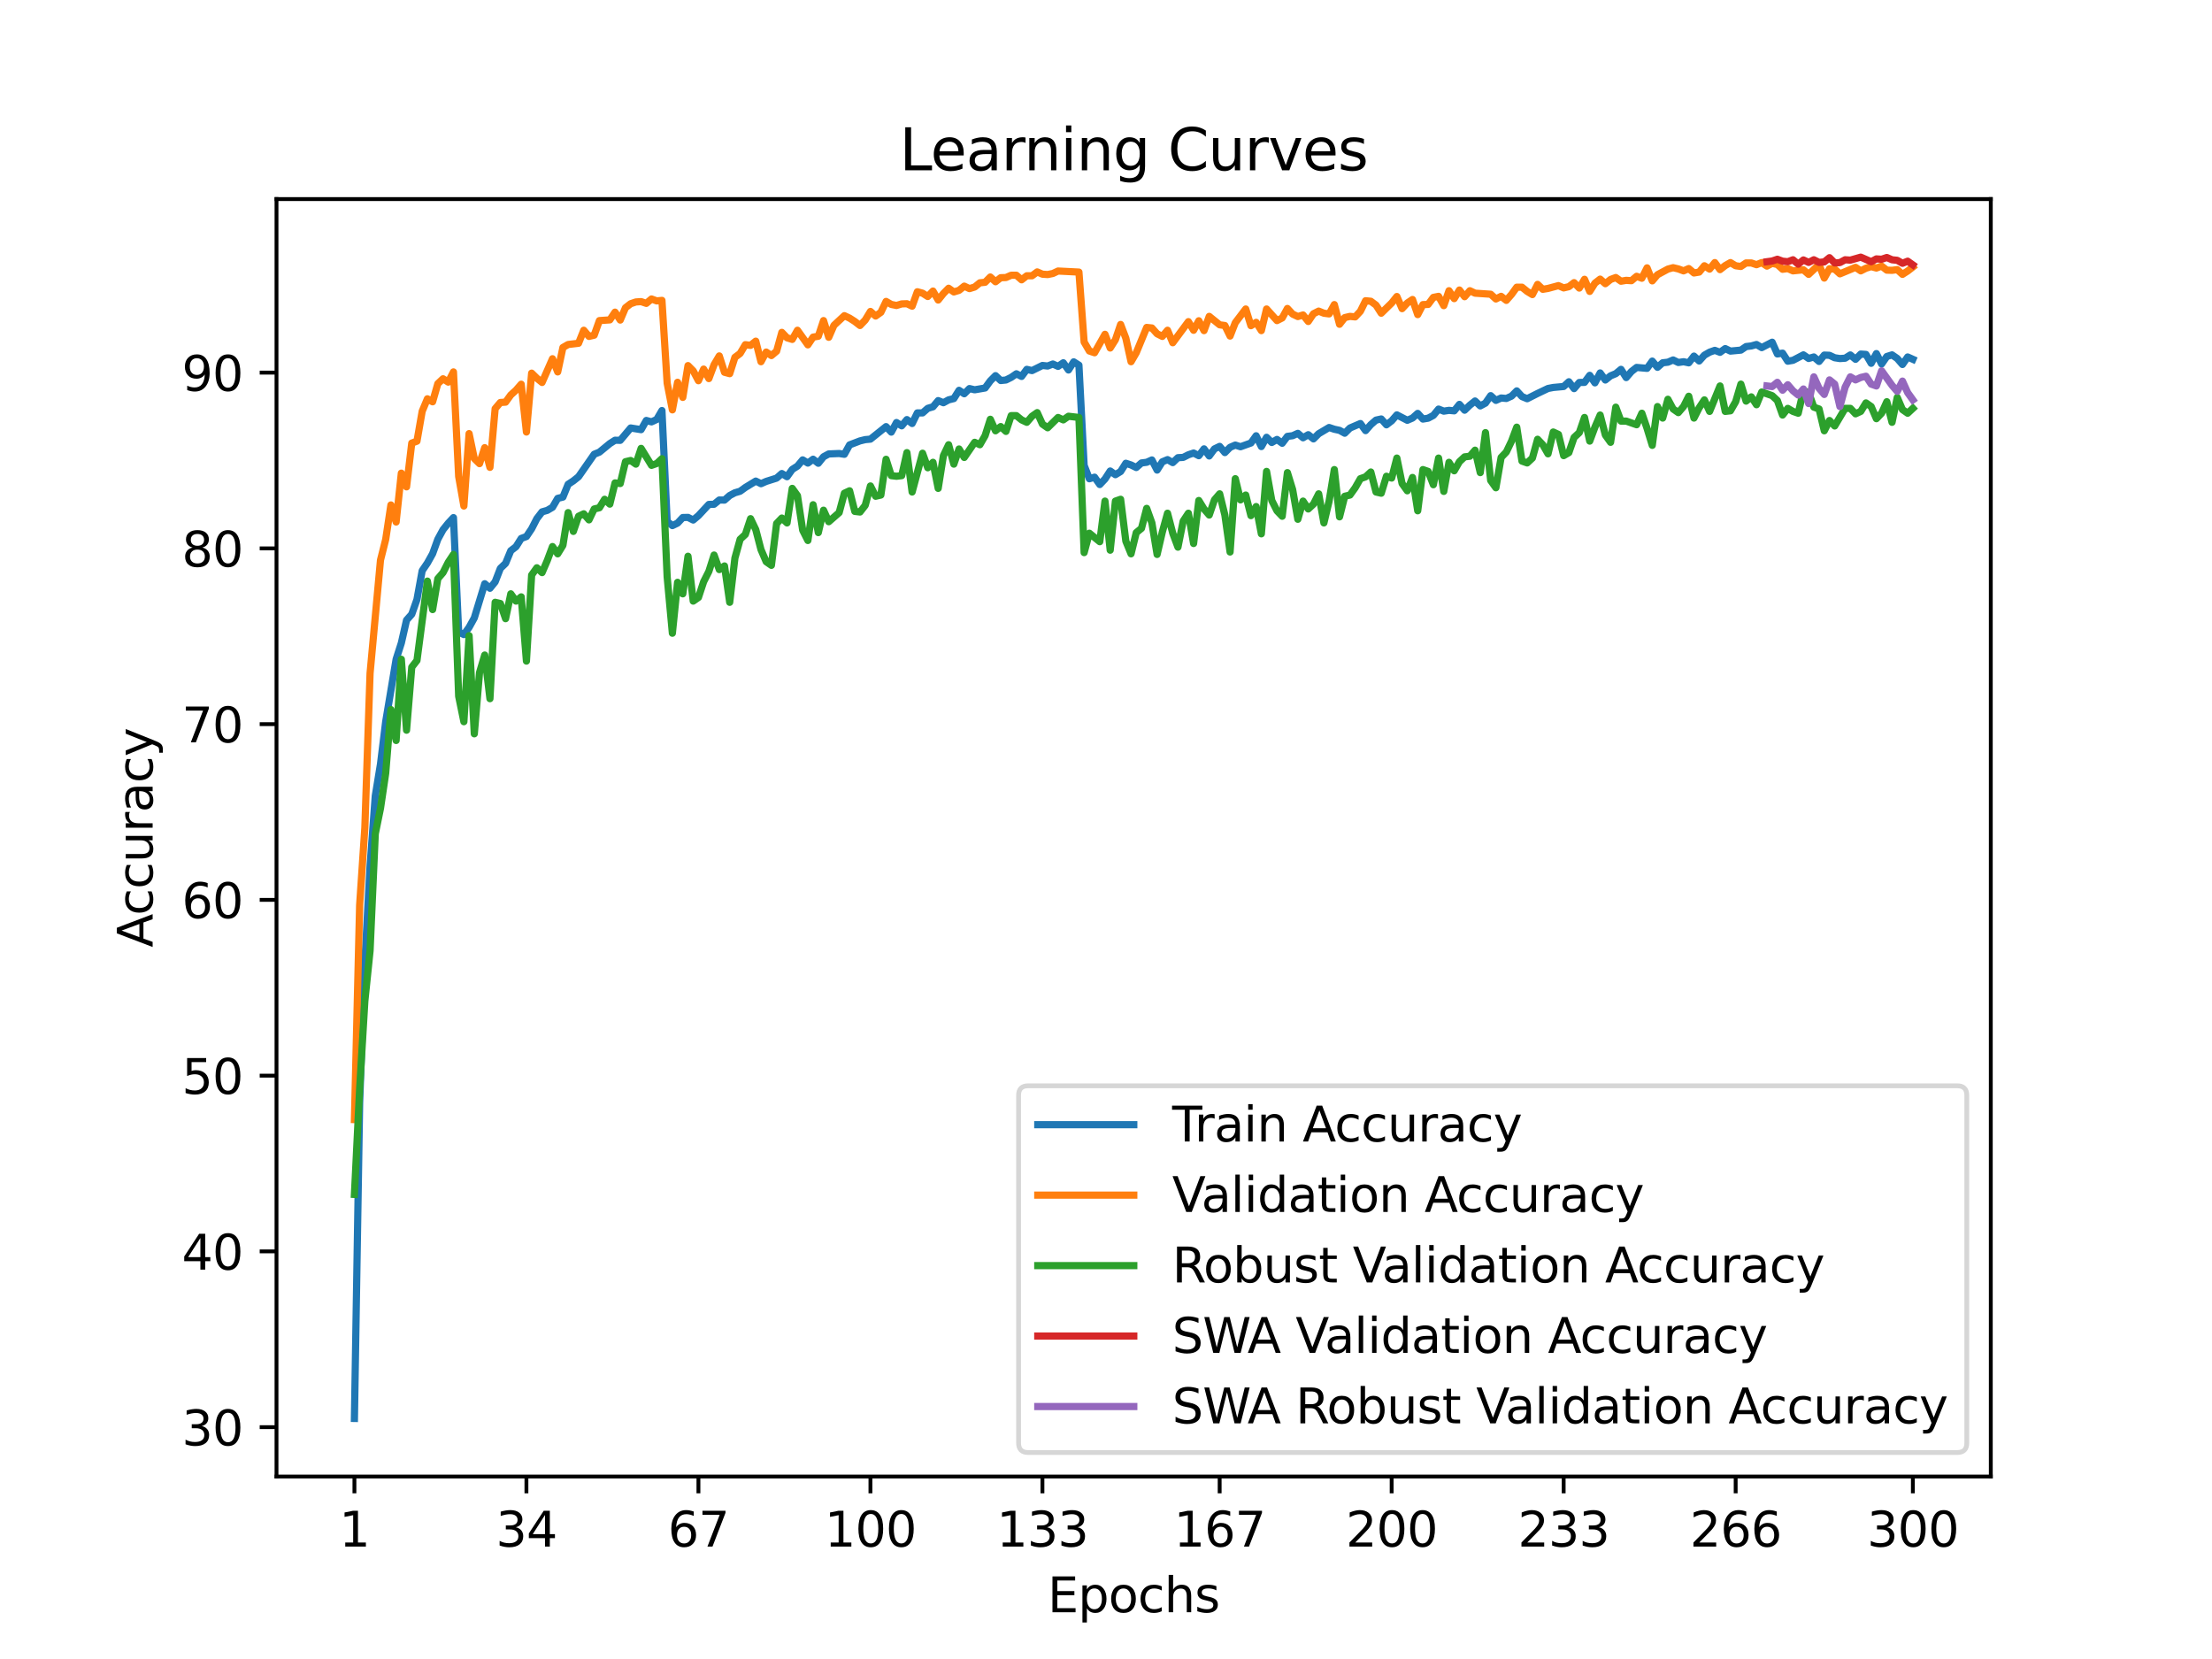 <?xml version="1.0" encoding="utf-8" standalone="no"?>
<!DOCTYPE svg PUBLIC "-//W3C//DTD SVG 1.1//EN"
  "http://www.w3.org/Graphics/SVG/1.1/DTD/svg11.dtd">
<svg xmlns:xlink="http://www.w3.org/1999/xlink" width="460.8pt" height="345.6pt" viewBox="0 0 460.8 345.6" xmlns="http://www.w3.org/2000/svg" version="1.1">
 <defs>
  <style type="text/css">*{stroke-linejoin: round; stroke-linecap: butt}</style>
 </defs>
 <g id="figure_1">
  <g id="patch_1">
   <path d="M 0 345.6 
L 460.8 345.6 
L 460.8 0 
L 0 0 
z
" style="fill: #ffffff"/>
  </g>
  <g id="axes_1">
   <g id="patch_2">
    <path d="M 57.6 307.584 
L 414.72 307.584 
L 414.72 41.472 
L 57.6 41.472 
z
" style="fill: #ffffff"/>
   </g>
   <g id="matplotlib.axis_1">
    <g id="xtick_1">
     <g id="line2d_1">
      <defs>
       <path id="m8b3cdc41ee" d="M 0 0 
L 0 3.5 
" style="stroke: #000000; stroke-width: 0.8"/>
      </defs>
      <g>
       <use xlink:href="#m8b3cdc41ee" x="73.833" y="307.584" style="stroke: #000000; stroke-width: 0.8"/>
      </g>
     </g>
     <g id="text_1">
      <!-- 1 -->
      <g transform="translate(70.651 322.182) scale(0.1 -0.1)">
       <defs>
        <path id="DejaVuSans-31" d="M 794 531 
L 1825 531 
L 1825 4091 
L 703 3866 
L 703 4441 
L 1819 4666 
L 2450 4666 
L 2450 531 
L 3481 531 
L 3481 0 
L 794 0 
L 794 531 
z
" transform="scale(0.016)"/>
       </defs>
       <use xlink:href="#DejaVuSans-31"/>
      </g>
     </g>
    </g>
    <g id="xtick_2">
     <g id="line2d_2">
      <g>
       <use xlink:href="#m8b3cdc41ee" x="109.664" y="307.584" style="stroke: #000000; stroke-width: 0.8"/>
      </g>
     </g>
     <g id="text_2">
      <!-- 34 -->
      <g transform="translate(103.302 322.182) scale(0.1 -0.1)">
       <defs>
        <path id="DejaVuSans-33" d="M 2597 2516 
Q 3050 2419 3304 2112 
Q 3559 1806 3559 1356 
Q 3559 666 3084 287 
Q 2609 -91 1734 -91 
Q 1441 -91 1130 -33 
Q 819 25 488 141 
L 488 750 
Q 750 597 1062 519 
Q 1375 441 1716 441 
Q 2309 441 2620 675 
Q 2931 909 2931 1356 
Q 2931 1769 2642 2001 
Q 2353 2234 1838 2234 
L 1294 2234 
L 1294 2753 
L 1863 2753 
Q 2328 2753 2575 2939 
Q 2822 3125 2822 3475 
Q 2822 3834 2567 4026 
Q 2313 4219 1838 4219 
Q 1578 4219 1281 4162 
Q 984 4106 628 3988 
L 628 4550 
Q 988 4650 1302 4700 
Q 1616 4750 1894 4750 
Q 2613 4750 3031 4423 
Q 3450 4097 3450 3541 
Q 3450 3153 3228 2886 
Q 3006 2619 2597 2516 
z
" transform="scale(0.016)"/>
        <path id="DejaVuSans-34" d="M 2419 4116 
L 825 1625 
L 2419 1625 
L 2419 4116 
z
M 2253 4666 
L 3047 4666 
L 3047 1625 
L 3713 1625 
L 3713 1100 
L 3047 1100 
L 3047 0 
L 2419 0 
L 2419 1100 
L 313 1100 
L 313 1709 
L 2253 4666 
z
" transform="scale(0.016)"/>
       </defs>
       <use xlink:href="#DejaVuSans-33"/>
       <use xlink:href="#DejaVuSans-34" x="63.623"/>
      </g>
     </g>
    </g>
    <g id="xtick_3">
     <g id="line2d_3">
      <g>
       <use xlink:href="#m8b3cdc41ee" x="145.496" y="307.584" style="stroke: #000000; stroke-width: 0.8"/>
      </g>
     </g>
     <g id="text_3">
      <!-- 67 -->
      <g transform="translate(139.133 322.182) scale(0.1 -0.1)">
       <defs>
        <path id="DejaVuSans-36" d="M 2113 2584 
Q 1688 2584 1439 2293 
Q 1191 2003 1191 1497 
Q 1191 994 1439 701 
Q 1688 409 2113 409 
Q 2538 409 2786 701 
Q 3034 994 3034 1497 
Q 3034 2003 2786 2293 
Q 2538 2584 2113 2584 
z
M 3366 4563 
L 3366 3988 
Q 3128 4100 2886 4159 
Q 2644 4219 2406 4219 
Q 1781 4219 1451 3797 
Q 1122 3375 1075 2522 
Q 1259 2794 1537 2939 
Q 1816 3084 2150 3084 
Q 2853 3084 3261 2657 
Q 3669 2231 3669 1497 
Q 3669 778 3244 343 
Q 2819 -91 2113 -91 
Q 1303 -91 875 529 
Q 447 1150 447 2328 
Q 447 3434 972 4092 
Q 1497 4750 2381 4750 
Q 2619 4750 2861 4703 
Q 3103 4656 3366 4563 
z
" transform="scale(0.016)"/>
        <path id="DejaVuSans-37" d="M 525 4666 
L 3525 4666 
L 3525 4397 
L 1831 0 
L 1172 0 
L 2766 4134 
L 525 4134 
L 525 4666 
z
" transform="scale(0.016)"/>
       </defs>
       <use xlink:href="#DejaVuSans-36"/>
       <use xlink:href="#DejaVuSans-37" x="63.623"/>
      </g>
     </g>
    </g>
    <g id="xtick_4">
     <g id="line2d_4">
      <g>
       <use xlink:href="#m8b3cdc41ee" x="181.327" y="307.584" style="stroke: #000000; stroke-width: 0.8"/>
      </g>
     </g>
     <g id="text_4">
      <!-- 100 -->
      <g transform="translate(171.783 322.182) scale(0.1 -0.1)">
       <defs>
        <path id="DejaVuSans-30" d="M 2034 4250 
Q 1547 4250 1301 3770 
Q 1056 3291 1056 2328 
Q 1056 1369 1301 889 
Q 1547 409 2034 409 
Q 2525 409 2770 889 
Q 3016 1369 3016 2328 
Q 3016 3291 2770 3770 
Q 2525 4250 2034 4250 
z
M 2034 4750 
Q 2819 4750 3233 4129 
Q 3647 3509 3647 2328 
Q 3647 1150 3233 529 
Q 2819 -91 2034 -91 
Q 1250 -91 836 529 
Q 422 1150 422 2328 
Q 422 3509 836 4129 
Q 1250 4750 2034 4750 
z
" transform="scale(0.016)"/>
       </defs>
       <use xlink:href="#DejaVuSans-31"/>
       <use xlink:href="#DejaVuSans-30" x="63.623"/>
       <use xlink:href="#DejaVuSans-30" x="127.246"/>
      </g>
     </g>
    </g>
    <g id="xtick_5">
     <g id="line2d_5">
      <g>
       <use xlink:href="#m8b3cdc41ee" x="217.158" y="307.584" style="stroke: #000000; stroke-width: 0.8"/>
      </g>
     </g>
     <g id="text_5">
      <!-- 133 -->
      <g transform="translate(207.615 322.182) scale(0.1 -0.1)">
       <use xlink:href="#DejaVuSans-31"/>
       <use xlink:href="#DejaVuSans-33" x="63.623"/>
       <use xlink:href="#DejaVuSans-33" x="127.246"/>
      </g>
     </g>
    </g>
    <g id="xtick_6">
     <g id="line2d_6">
      <g>
       <use xlink:href="#m8b3cdc41ee" x="254.076" y="307.584" style="stroke: #000000; stroke-width: 0.8"/>
      </g>
     </g>
     <g id="text_6">
      <!-- 167 -->
      <g transform="translate(244.532 322.182) scale(0.1 -0.1)">
       <use xlink:href="#DejaVuSans-31"/>
       <use xlink:href="#DejaVuSans-36" x="63.623"/>
       <use xlink:href="#DejaVuSans-37" x="127.246"/>
      </g>
     </g>
    </g>
    <g id="xtick_7">
     <g id="line2d_7">
      <g>
       <use xlink:href="#m8b3cdc41ee" x="289.907" y="307.584" style="stroke: #000000; stroke-width: 0.8"/>
      </g>
     </g>
     <g id="text_7">
      <!-- 200 -->
      <g transform="translate(280.363 322.182) scale(0.1 -0.1)">
       <defs>
        <path id="DejaVuSans-32" d="M 1228 531 
L 3431 531 
L 3431 0 
L 469 0 
L 469 531 
Q 828 903 1448 1529 
Q 2069 2156 2228 2338 
Q 2531 2678 2651 2914 
Q 2772 3150 2772 3378 
Q 2772 3750 2511 3984 
Q 2250 4219 1831 4219 
Q 1534 4219 1204 4116 
Q 875 4013 500 3803 
L 500 4441 
Q 881 4594 1212 4672 
Q 1544 4750 1819 4750 
Q 2544 4750 2975 4387 
Q 3406 4025 3406 3419 
Q 3406 3131 3298 2873 
Q 3191 2616 2906 2266 
Q 2828 2175 2409 1742 
Q 1991 1309 1228 531 
z
" transform="scale(0.016)"/>
       </defs>
       <use xlink:href="#DejaVuSans-32"/>
       <use xlink:href="#DejaVuSans-30" x="63.623"/>
       <use xlink:href="#DejaVuSans-30" x="127.246"/>
      </g>
     </g>
    </g>
    <g id="xtick_8">
     <g id="line2d_8">
      <g>
       <use xlink:href="#m8b3cdc41ee" x="325.739" y="307.584" style="stroke: #000000; stroke-width: 0.8"/>
      </g>
     </g>
     <g id="text_8">
      <!-- 233 -->
      <g transform="translate(316.195 322.182) scale(0.1 -0.1)">
       <use xlink:href="#DejaVuSans-32"/>
       <use xlink:href="#DejaVuSans-33" x="63.623"/>
       <use xlink:href="#DejaVuSans-33" x="127.246"/>
      </g>
     </g>
    </g>
    <g id="xtick_9">
     <g id="line2d_9">
      <g>
       <use xlink:href="#m8b3cdc41ee" x="361.57" y="307.584" style="stroke: #000000; stroke-width: 0.8"/>
      </g>
     </g>
     <g id="text_9">
      <!-- 266 -->
      <g transform="translate(352.026 322.182) scale(0.1 -0.1)">
       <use xlink:href="#DejaVuSans-32"/>
       <use xlink:href="#DejaVuSans-36" x="63.623"/>
       <use xlink:href="#DejaVuSans-36" x="127.246"/>
      </g>
     </g>
    </g>
    <g id="xtick_10">
     <g id="line2d_10">
      <g>
       <use xlink:href="#m8b3cdc41ee" x="398.487" y="307.584" style="stroke: #000000; stroke-width: 0.8"/>
      </g>
     </g>
     <g id="text_10">
      <!-- 300 -->
      <g transform="translate(388.944 322.182) scale(0.1 -0.1)">
       <use xlink:href="#DejaVuSans-33"/>
       <use xlink:href="#DejaVuSans-30" x="63.623"/>
       <use xlink:href="#DejaVuSans-30" x="127.246"/>
      </g>
     </g>
    </g>
    <g id="text_11">
     <!-- Epochs -->
     <g transform="translate(218.244 335.861) scale(0.1 -0.1)">
      <defs>
       <path id="DejaVuSans-45" d="M 628 4666 
L 3578 4666 
L 3578 4134 
L 1259 4134 
L 1259 2753 
L 3481 2753 
L 3481 2222 
L 1259 2222 
L 1259 531 
L 3634 531 
L 3634 0 
L 628 0 
L 628 4666 
z
" transform="scale(0.016)"/>
       <path id="DejaVuSans-70" d="M 1159 525 
L 1159 -1331 
L 581 -1331 
L 581 3500 
L 1159 3500 
L 1159 2969 
Q 1341 3281 1617 3432 
Q 1894 3584 2278 3584 
Q 2916 3584 3314 3078 
Q 3713 2572 3713 1747 
Q 3713 922 3314 415 
Q 2916 -91 2278 -91 
Q 1894 -91 1617 61 
Q 1341 213 1159 525 
z
M 3116 1747 
Q 3116 2381 2855 2742 
Q 2594 3103 2138 3103 
Q 1681 3103 1420 2742 
Q 1159 2381 1159 1747 
Q 1159 1113 1420 752 
Q 1681 391 2138 391 
Q 2594 391 2855 752 
Q 3116 1113 3116 1747 
z
" transform="scale(0.016)"/>
       <path id="DejaVuSans-6f" d="M 1959 3097 
Q 1497 3097 1228 2736 
Q 959 2375 959 1747 
Q 959 1119 1226 758 
Q 1494 397 1959 397 
Q 2419 397 2687 759 
Q 2956 1122 2956 1747 
Q 2956 2369 2687 2733 
Q 2419 3097 1959 3097 
z
M 1959 3584 
Q 2709 3584 3137 3096 
Q 3566 2609 3566 1747 
Q 3566 888 3137 398 
Q 2709 -91 1959 -91 
Q 1206 -91 779 398 
Q 353 888 353 1747 
Q 353 2609 779 3096 
Q 1206 3584 1959 3584 
z
" transform="scale(0.016)"/>
       <path id="DejaVuSans-63" d="M 3122 3366 
L 3122 2828 
Q 2878 2963 2633 3030 
Q 2388 3097 2138 3097 
Q 1578 3097 1268 2742 
Q 959 2388 959 1747 
Q 959 1106 1268 751 
Q 1578 397 2138 397 
Q 2388 397 2633 464 
Q 2878 531 3122 666 
L 3122 134 
Q 2881 22 2623 -34 
Q 2366 -91 2075 -91 
Q 1284 -91 818 406 
Q 353 903 353 1747 
Q 353 2603 823 3093 
Q 1294 3584 2113 3584 
Q 2378 3584 2631 3529 
Q 2884 3475 3122 3366 
z
" transform="scale(0.016)"/>
       <path id="DejaVuSans-68" d="M 3513 2113 
L 3513 0 
L 2938 0 
L 2938 2094 
Q 2938 2591 2744 2837 
Q 2550 3084 2163 3084 
Q 1697 3084 1428 2787 
Q 1159 2491 1159 1978 
L 1159 0 
L 581 0 
L 581 4863 
L 1159 4863 
L 1159 2956 
Q 1366 3272 1645 3428 
Q 1925 3584 2291 3584 
Q 2894 3584 3203 3211 
Q 3513 2838 3513 2113 
z
" transform="scale(0.016)"/>
       <path id="DejaVuSans-73" d="M 2834 3397 
L 2834 2853 
Q 2591 2978 2328 3040 
Q 2066 3103 1784 3103 
Q 1356 3103 1142 2972 
Q 928 2841 928 2578 
Q 928 2378 1081 2264 
Q 1234 2150 1697 2047 
L 1894 2003 
Q 2506 1872 2764 1633 
Q 3022 1394 3022 966 
Q 3022 478 2636 193 
Q 2250 -91 1575 -91 
Q 1294 -91 989 -36 
Q 684 19 347 128 
L 347 722 
Q 666 556 975 473 
Q 1284 391 1588 391 
Q 1994 391 2212 530 
Q 2431 669 2431 922 
Q 2431 1156 2273 1281 
Q 2116 1406 1581 1522 
L 1381 1569 
Q 847 1681 609 1914 
Q 372 2147 372 2553 
Q 372 3047 722 3315 
Q 1072 3584 1716 3584 
Q 2034 3584 2315 3537 
Q 2597 3491 2834 3397 
z
" transform="scale(0.016)"/>
      </defs>
      <use xlink:href="#DejaVuSans-45"/>
      <use xlink:href="#DejaVuSans-70" x="63.184"/>
      <use xlink:href="#DejaVuSans-6f" x="126.66"/>
      <use xlink:href="#DejaVuSans-63" x="187.842"/>
      <use xlink:href="#DejaVuSans-68" x="242.822"/>
      <use xlink:href="#DejaVuSans-73" x="306.201"/>
     </g>
    </g>
   </g>
   <g id="matplotlib.axis_2">
    <g id="ytick_1">
     <g id="line2d_11">
      <defs>
       <path id="mad76e45604" d="M 0 0 
L -3.5 0 
" style="stroke: #000000; stroke-width: 0.8"/>
      </defs>
      <g>
       <use xlink:href="#mad76e45604" x="57.6" y="297.3" style="stroke: #000000; stroke-width: 0.8"/>
      </g>
     </g>
     <g id="text_12">
      <!-- 30 -->
      <g transform="translate(37.875 301.1) scale(0.1 -0.1)">
       <use xlink:href="#DejaVuSans-33"/>
       <use xlink:href="#DejaVuSans-30" x="63.623"/>
      </g>
     </g>
    </g>
    <g id="ytick_2">
     <g id="line2d_12">
      <g>
       <use xlink:href="#mad76e45604" x="57.6" y="260.687" style="stroke: #000000; stroke-width: 0.8"/>
      </g>
     </g>
     <g id="text_13">
      <!-- 40 -->
      <g transform="translate(37.875 264.487) scale(0.1 -0.1)">
       <use xlink:href="#DejaVuSans-34"/>
       <use xlink:href="#DejaVuSans-30" x="63.623"/>
      </g>
     </g>
    </g>
    <g id="ytick_3">
     <g id="line2d_13">
      <g>
       <use xlink:href="#mad76e45604" x="57.6" y="224.074" style="stroke: #000000; stroke-width: 0.8"/>
      </g>
     </g>
     <g id="text_14">
      <!-- 50 -->
      <g transform="translate(37.875 227.874) scale(0.1 -0.1)">
       <defs>
        <path id="DejaVuSans-35" d="M 691 4666 
L 3169 4666 
L 3169 4134 
L 1269 4134 
L 1269 2991 
Q 1406 3038 1543 3061 
Q 1681 3084 1819 3084 
Q 2600 3084 3056 2656 
Q 3513 2228 3513 1497 
Q 3513 744 3044 326 
Q 2575 -91 1722 -91 
Q 1428 -91 1123 -41 
Q 819 9 494 109 
L 494 744 
Q 775 591 1075 516 
Q 1375 441 1709 441 
Q 2250 441 2565 725 
Q 2881 1009 2881 1497 
Q 2881 1984 2565 2268 
Q 2250 2553 1709 2553 
Q 1456 2553 1204 2497 
Q 953 2441 691 2322 
L 691 4666 
z
" transform="scale(0.016)"/>
       </defs>
       <use xlink:href="#DejaVuSans-35"/>
       <use xlink:href="#DejaVuSans-30" x="63.623"/>
      </g>
     </g>
    </g>
    <g id="ytick_4">
     <g id="line2d_14">
      <g>
       <use xlink:href="#mad76e45604" x="57.6" y="187.462" style="stroke: #000000; stroke-width: 0.8"/>
      </g>
     </g>
     <g id="text_15">
      <!-- 60 -->
      <g transform="translate(37.875 191.261) scale(0.1 -0.1)">
       <use xlink:href="#DejaVuSans-36"/>
       <use xlink:href="#DejaVuSans-30" x="63.623"/>
      </g>
     </g>
    </g>
    <g id="ytick_5">
     <g id="line2d_15">
      <g>
       <use xlink:href="#mad76e45604" x="57.6" y="150.849" style="stroke: #000000; stroke-width: 0.8"/>
      </g>
     </g>
     <g id="text_16">
      <!-- 70 -->
      <g transform="translate(37.875 154.648) scale(0.1 -0.1)">
       <use xlink:href="#DejaVuSans-37"/>
       <use xlink:href="#DejaVuSans-30" x="63.623"/>
      </g>
     </g>
    </g>
    <g id="ytick_6">
     <g id="line2d_16">
      <g>
       <use xlink:href="#mad76e45604" x="57.6" y="114.236" style="stroke: #000000; stroke-width: 0.8"/>
      </g>
     </g>
     <g id="text_17">
      <!-- 80 -->
      <g transform="translate(37.875 118.035) scale(0.1 -0.1)">
       <defs>
        <path id="DejaVuSans-38" d="M 2034 2216 
Q 1584 2216 1326 1975 
Q 1069 1734 1069 1313 
Q 1069 891 1326 650 
Q 1584 409 2034 409 
Q 2484 409 2743 651 
Q 3003 894 3003 1313 
Q 3003 1734 2745 1975 
Q 2488 2216 2034 2216 
z
M 1403 2484 
Q 997 2584 770 2862 
Q 544 3141 544 3541 
Q 544 4100 942 4425 
Q 1341 4750 2034 4750 
Q 2731 4750 3128 4425 
Q 3525 4100 3525 3541 
Q 3525 3141 3298 2862 
Q 3072 2584 2669 2484 
Q 3125 2378 3379 2068 
Q 3634 1759 3634 1313 
Q 3634 634 3220 271 
Q 2806 -91 2034 -91 
Q 1263 -91 848 271 
Q 434 634 434 1313 
Q 434 1759 690 2068 
Q 947 2378 1403 2484 
z
M 1172 3481 
Q 1172 3119 1398 2916 
Q 1625 2713 2034 2713 
Q 2441 2713 2670 2916 
Q 2900 3119 2900 3481 
Q 2900 3844 2670 4047 
Q 2441 4250 2034 4250 
Q 1625 4250 1398 4047 
Q 1172 3844 1172 3481 
z
" transform="scale(0.016)"/>
       </defs>
       <use xlink:href="#DejaVuSans-38"/>
       <use xlink:href="#DejaVuSans-30" x="63.623"/>
      </g>
     </g>
    </g>
    <g id="ytick_7">
     <g id="line2d_17">
      <g>
       <use xlink:href="#mad76e45604" x="57.6" y="77.623" style="stroke: #000000; stroke-width: 0.8"/>
      </g>
     </g>
     <g id="text_18">
      <!-- 90 -->
      <g transform="translate(37.875 81.422) scale(0.1 -0.1)">
       <defs>
        <path id="DejaVuSans-39" d="M 703 97 
L 703 672 
Q 941 559 1184 500 
Q 1428 441 1663 441 
Q 2288 441 2617 861 
Q 2947 1281 2994 2138 
Q 2813 1869 2534 1725 
Q 2256 1581 1919 1581 
Q 1219 1581 811 2004 
Q 403 2428 403 3163 
Q 403 3881 828 4315 
Q 1253 4750 1959 4750 
Q 2769 4750 3195 4129 
Q 3622 3509 3622 2328 
Q 3622 1225 3098 567 
Q 2575 -91 1691 -91 
Q 1453 -91 1209 -44 
Q 966 3 703 97 
z
M 1959 2075 
Q 2384 2075 2632 2365 
Q 2881 2656 2881 3163 
Q 2881 3666 2632 3958 
Q 2384 4250 1959 4250 
Q 1534 4250 1286 3958 
Q 1038 3666 1038 3163 
Q 1038 2656 1286 2365 
Q 1534 2075 1959 2075 
z
" transform="scale(0.016)"/>
       </defs>
       <use xlink:href="#DejaVuSans-39"/>
       <use xlink:href="#DejaVuSans-30" x="63.623"/>
      </g>
     </g>
    </g>
    <g id="text_19">
     <!-- Accuracy -->
     <g transform="translate(31.795 197.356) rotate(-90) scale(0.1 -0.1)">
      <defs>
       <path id="DejaVuSans-41" d="M 2188 4044 
L 1331 1722 
L 3047 1722 
L 2188 4044 
z
M 1831 4666 
L 2547 4666 
L 4325 0 
L 3669 0 
L 3244 1197 
L 1141 1197 
L 716 0 
L 50 0 
L 1831 4666 
z
" transform="scale(0.016)"/>
       <path id="DejaVuSans-75" d="M 544 1381 
L 544 3500 
L 1119 3500 
L 1119 1403 
Q 1119 906 1312 657 
Q 1506 409 1894 409 
Q 2359 409 2629 706 
Q 2900 1003 2900 1516 
L 2900 3500 
L 3475 3500 
L 3475 0 
L 2900 0 
L 2900 538 
Q 2691 219 2414 64 
Q 2138 -91 1772 -91 
Q 1169 -91 856 284 
Q 544 659 544 1381 
z
M 1991 3584 
L 1991 3584 
z
" transform="scale(0.016)"/>
       <path id="DejaVuSans-72" d="M 2631 2963 
Q 2534 3019 2420 3045 
Q 2306 3072 2169 3072 
Q 1681 3072 1420 2755 
Q 1159 2438 1159 1844 
L 1159 0 
L 581 0 
L 581 3500 
L 1159 3500 
L 1159 2956 
Q 1341 3275 1631 3429 
Q 1922 3584 2338 3584 
Q 2397 3584 2469 3576 
Q 2541 3569 2628 3553 
L 2631 2963 
z
" transform="scale(0.016)"/>
       <path id="DejaVuSans-61" d="M 2194 1759 
Q 1497 1759 1228 1600 
Q 959 1441 959 1056 
Q 959 750 1161 570 
Q 1363 391 1709 391 
Q 2188 391 2477 730 
Q 2766 1069 2766 1631 
L 2766 1759 
L 2194 1759 
z
M 3341 1997 
L 3341 0 
L 2766 0 
L 2766 531 
Q 2569 213 2275 61 
Q 1981 -91 1556 -91 
Q 1019 -91 701 211 
Q 384 513 384 1019 
Q 384 1609 779 1909 
Q 1175 2209 1959 2209 
L 2766 2209 
L 2766 2266 
Q 2766 2663 2505 2880 
Q 2244 3097 1772 3097 
Q 1472 3097 1187 3025 
Q 903 2953 641 2809 
L 641 3341 
Q 956 3463 1253 3523 
Q 1550 3584 1831 3584 
Q 2591 3584 2966 3190 
Q 3341 2797 3341 1997 
z
" transform="scale(0.016)"/>
       <path id="DejaVuSans-79" d="M 2059 -325 
Q 1816 -950 1584 -1140 
Q 1353 -1331 966 -1331 
L 506 -1331 
L 506 -850 
L 844 -850 
Q 1081 -850 1212 -737 
Q 1344 -625 1503 -206 
L 1606 56 
L 191 3500 
L 800 3500 
L 1894 763 
L 2988 3500 
L 3597 3500 
L 2059 -325 
z
" transform="scale(0.016)"/>
      </defs>
      <use xlink:href="#DejaVuSans-41"/>
      <use xlink:href="#DejaVuSans-63" x="66.658"/>
      <use xlink:href="#DejaVuSans-63" x="121.639"/>
      <use xlink:href="#DejaVuSans-75" x="176.619"/>
      <use xlink:href="#DejaVuSans-72" x="239.998"/>
      <use xlink:href="#DejaVuSans-61" x="281.111"/>
      <use xlink:href="#DejaVuSans-63" x="342.391"/>
      <use xlink:href="#DejaVuSans-79" x="397.371"/>
     </g>
    </g>
   </g>
   <g id="line2d_18">
    <path d="M 73.833 295.488 
L 74.919 229.759 
L 76.004 200.441 
L 77.09 180.478 
L 78.176 165.805 
L 79.262 159.178 
L 80.348 150.327 
L 82.519 137.338 
L 83.605 133.952 
L 84.691 129.183 
L 85.777 127.956 
L 86.862 124.872 
L 87.948 118.885 
L 89.034 117.293 
L 90.12 115.343 
L 91.206 112.341 
L 92.291 110.346 
L 93.377 108.991 
L 94.463 107.828 
L 95.549 131.673 
L 96.635 132.194 
L 97.72 130.693 
L 98.806 128.725 
L 100.978 121.604 
L 102.064 122.547 
L 103.149 121.21 
L 104.235 118.4 
L 105.321 117.357 
L 106.407 114.721 
L 107.493 113.888 
L 108.578 112.167 
L 109.664 111.773 
L 110.75 110.153 
L 111.836 108.039 
L 112.922 106.629 
L 114.007 106.318 
L 115.093 105.677 
L 116.179 103.819 
L 117.265 103.554 
L 118.351 100.89 
L 119.436 100.176 
L 120.522 99.307 
L 123.78 94.629 
L 124.865 94.19 
L 127.037 92.405 
L 128.123 91.71 
L 129.209 91.728 
L 131.38 89.156 
L 133.552 89.504 
L 134.638 87.591 
L 135.723 87.883 
L 136.809 87.38 
L 137.895 85.522 
L 138.981 108.634 
L 140.067 109.494 
L 141.152 108.973 
L 142.238 107.81 
L 143.324 107.783 
L 144.41 108.332 
L 145.496 107.416 
L 147.667 105.082 
L 148.753 105.046 
L 149.839 104.158 
L 150.925 104.176 
L 152.01 103.224 
L 153.096 102.648 
L 154.182 102.336 
L 155.268 101.549 
L 157.439 100.222 
L 158.525 100.762 
L 159.611 100.286 
L 161.783 99.6 
L 162.868 98.648 
L 163.954 99.307 
L 165.04 97.787 
L 166.126 97.101 
L 167.212 95.801 
L 168.297 96.469 
L 169.383 95.664 
L 170.469 96.506 
L 171.555 95.151 
L 172.641 94.565 
L 174.812 94.474 
L 175.898 94.639 
L 176.984 92.68 
L 179.155 91.847 
L 180.241 91.581 
L 181.327 91.481 
L 184.584 88.872 
L 185.67 90.016 
L 186.756 88.021 
L 187.842 88.707 
L 188.928 87.408 
L 190.013 88.222 
L 191.099 86.016 
L 192.185 86.016 
L 193.271 85.064 
L 194.357 84.744 
L 195.442 83.453 
L 196.528 83.893 
L 197.614 83.298 
L 198.7 83.032 
L 199.786 81.311 
L 200.871 82.025 
L 201.957 80.945 
L 203.043 81.202 
L 205.215 80.826 
L 206.3 79.344 
L 207.386 78.254 
L 208.472 79.27 
L 209.558 79.16 
L 210.644 78.62 
L 211.729 77.87 
L 212.815 78.419 
L 213.901 76.945 
L 214.987 77.202 
L 217.158 76.131 
L 218.244 76.25 
L 219.33 75.829 
L 220.416 76.323 
L 221.502 75.572 
L 222.587 77.074 
L 223.673 75.38 
L 224.759 76.067 
L 225.845 96.954 
L 226.931 99.737 
L 228.016 99.407 
L 229.102 100.936 
L 230.188 99.792 
L 231.274 98.117 
L 232.36 98.886 
L 233.445 98.227 
L 234.531 96.506 
L 235.617 96.863 
L 236.703 97.394 
L 237.789 96.442 
L 238.875 96.304 
L 239.96 95.819 
L 241.046 97.925 
L 242.132 96.204 
L 243.218 95.746 
L 244.304 96.369 
L 245.389 95.343 
L 246.475 95.288 
L 247.561 94.739 
L 248.647 94.373 
L 249.733 94.931 
L 250.818 93.504 
L 251.904 94.986 
L 252.99 93.513 
L 254.076 92.991 
L 255.162 94.282 
L 256.247 93.183 
L 257.333 92.716 
L 258.419 93.064 
L 260.591 92.286 
L 261.676 90.776 
L 262.762 93.028 
L 263.848 91.096 
L 264.934 92.176 
L 266.02 91.545 
L 267.105 92.341 
L 268.191 90.904 
L 269.277 90.767 
L 270.363 90.272 
L 271.449 91.197 
L 272.534 90.556 
L 273.62 91.426 
L 274.706 90.346 
L 276.878 89.055 
L 277.963 89.421 
L 279.049 89.65 
L 280.135 90.245 
L 281.221 89.165 
L 283.392 88.231 
L 284.478 89.705 
L 285.564 88.46 
L 286.65 87.517 
L 287.736 87.279 
L 288.821 88.497 
L 289.907 87.664 
L 290.993 86.428 
L 293.165 87.554 
L 294.25 87.087 
L 295.336 86.117 
L 296.422 87.298 
L 297.508 87.115 
L 298.594 86.538 
L 299.679 85.22 
L 300.765 85.65 
L 301.851 85.485 
L 302.937 85.586 
L 304.023 84.24 
L 305.108 85.449 
L 306.194 84.405 
L 307.28 83.536 
L 308.366 84.561 
L 309.452 83.975 
L 310.537 82.419 
L 311.623 83.408 
L 312.709 82.913 
L 313.795 83.005 
L 314.881 82.52 
L 315.966 81.43 
L 317.052 82.611 
L 318.138 83.06 
L 320.31 81.961 
L 322.481 80.927 
L 323.567 80.716 
L 325.739 80.515 
L 326.824 79.527 
L 327.91 80.954 
L 328.996 79.673 
L 330.082 79.655 
L 331.168 78.19 
L 332.253 79.755 
L 333.339 77.687 
L 334.425 79.16 
L 335.511 78.291 
L 336.597 77.842 
L 337.682 76.945 
L 338.768 78.657 
L 339.854 77.394 
L 340.94 76.543 
L 343.111 76.735 
L 344.197 75.225 
L 345.283 76.515 
L 346.369 75.572 
L 347.455 75.453 
L 348.54 74.987 
L 349.626 75.517 
L 350.712 75.353 
L 351.798 75.582 
L 352.884 74.181 
L 353.969 75.197 
L 355.055 73.989 
L 356.141 73.366 
L 357.227 72.982 
L 358.313 73.394 
L 359.398 72.616 
L 360.484 73.138 
L 362.656 72.936 
L 363.742 72.195 
L 364.827 72.067 
L 365.913 71.765 
L 366.999 72.415 
L 369.171 71.289 
L 370.256 73.733 
L 371.342 73.568 
L 372.428 75.243 
L 373.514 75.06 
L 375.685 73.925 
L 376.771 74.675 
L 377.857 74.364 
L 378.943 75.298 
L 380.029 73.971 
L 381.114 74.016 
L 382.2 74.529 
L 383.286 74.694 
L 384.372 74.62 
L 385.458 73.943 
L 386.543 74.849 
L 387.629 73.76 
L 388.715 73.833 
L 389.801 75.682 
L 390.887 73.659 
L 391.972 75.82 
L 393.058 74.263 
L 394.144 73.925 
L 395.23 74.675 
L 396.316 75.929 
L 397.401 74.364 
L 398.487 74.849 
L 398.487 74.849 
" clip-path="url(#p2fe565b2c4)" style="fill: none; stroke: #1f77b4; stroke-width: 1.5; stroke-linecap: square"/>
   </g>
   <g id="line2d_19">
    <path d="M 73.833 233.228 
L 74.919 188.56 
L 76.004 172.45 
L 77.09 140.267 
L 79.262 116.689 
L 80.348 112.368 
L 81.433 105.192 
L 82.519 108.744 
L 83.605 98.565 
L 84.691 101.421 
L 85.777 92.304 
L 86.862 91.902 
L 87.948 85.678 
L 89.034 83.078 
L 90.12 83.7 
L 91.206 79.929 
L 92.291 78.904 
L 93.377 79.6 
L 94.463 77.476 
L 95.549 99.261 
L 96.635 105.412 
L 97.72 90.327 
L 98.806 95.526 
L 99.892 96.588 
L 100.978 93.256 
L 102.064 97.357 
L 103.149 85.128 
L 104.235 83.847 
L 105.321 83.774 
L 106.407 82.273 
L 107.493 81.284 
L 108.578 80.039 
L 109.664 89.998 
L 110.75 77.733 
L 111.836 78.794 
L 112.922 79.673 
L 115.093 74.73 
L 116.179 77.476 
L 117.265 72.387 
L 118.351 71.765 
L 120.522 71.508 
L 121.608 68.799 
L 122.694 70.08 
L 123.78 69.824 
L 124.865 66.785 
L 127.037 66.639 
L 128.123 65.028 
L 129.209 66.675 
L 130.294 64.113 
L 131.38 63.27 
L 132.466 62.904 
L 133.552 62.831 
L 134.638 63.197 
L 135.723 62.282 
L 136.809 62.685 
L 137.895 62.575 
L 138.981 79.819 
L 140.067 85.385 
L 141.152 79.636 
L 142.238 82.785 
L 143.324 76.158 
L 144.41 77.257 
L 145.496 79.307 
L 146.581 76.89 
L 147.667 78.868 
L 148.753 75.975 
L 149.839 74.144 
L 150.925 77.549 
L 152.01 77.842 
L 153.096 74.437 
L 154.182 73.632 
L 155.268 71.801 
L 156.354 71.948 
L 157.439 71.069 
L 158.525 75.353 
L 159.611 73.339 
L 160.697 74.071 
L 161.783 73.156 
L 162.868 69.238 
L 163.954 70.373 
L 165.04 70.703 
L 166.126 68.799 
L 168.297 71.838 
L 169.383 70.227 
L 170.469 70.044 
L 171.555 66.785 
L 172.641 70.264 
L 173.726 67.774 
L 175.898 65.76 
L 176.984 66.273 
L 178.07 66.968 
L 179.155 67.81 
L 180.241 66.675 
L 181.327 64.881 
L 182.413 65.833 
L 183.499 65.064 
L 184.584 62.794 
L 185.67 63.417 
L 186.756 63.637 
L 187.842 63.307 
L 188.928 63.27 
L 190.013 63.783 
L 191.099 60.781 
L 192.185 61.074 
L 193.271 61.769 
L 194.357 60.634 
L 195.442 62.502 
L 196.528 61.147 
L 197.614 60.048 
L 198.7 60.817 
L 199.786 60.488 
L 200.871 59.609 
L 201.957 60.122 
L 203.043 59.792 
L 204.129 58.913 
L 205.215 58.804 
L 206.3 57.705 
L 207.386 58.694 
L 208.472 57.852 
L 209.558 57.815 
L 210.644 57.339 
L 211.729 57.339 
L 212.815 58.291 
L 213.901 57.449 
L 214.987 57.449 
L 216.073 56.643 
L 217.158 57.119 
L 218.244 57.193 
L 219.33 56.973 
L 220.416 56.46 
L 222.587 56.57 
L 224.759 56.68 
L 225.845 71.252 
L 226.931 73.119 
L 228.016 73.485 
L 230.188 69.641 
L 231.274 72.497 
L 232.36 70.776 
L 233.445 67.591 
L 234.531 70.447 
L 235.617 75.353 
L 236.703 73.485 
L 238.875 68.213 
L 239.96 68.323 
L 241.046 69.531 
L 242.132 70.08 
L 243.218 68.799 
L 244.304 71.399 
L 247.561 67.005 
L 248.647 68.799 
L 249.733 66.822 
L 250.818 68.872 
L 251.904 65.907 
L 254.076 67.664 
L 255.162 67.81 
L 256.247 70.007 
L 257.333 67.225 
L 259.505 64.369 
L 260.591 67.847 
L 261.676 67.151 
L 262.762 68.872 
L 263.848 64.369 
L 266.02 66.785 
L 267.105 66.236 
L 268.191 64.259 
L 269.277 65.431 
L 270.363 65.943 
L 271.449 65.614 
L 272.534 66.968 
L 273.62 65.357 
L 274.706 64.808 
L 275.792 65.248 
L 276.878 65.394 
L 277.963 63.453 
L 279.049 67.554 
L 280.135 66.163 
L 281.221 65.907 
L 282.307 66.016 
L 283.392 64.845 
L 284.478 62.648 
L 285.564 62.758 
L 286.65 63.563 
L 287.736 65.248 
L 289.907 63.124 
L 290.993 61.769 
L 292.079 64.296 
L 293.165 63.124 
L 294.25 62.392 
L 295.336 65.54 
L 296.422 63.453 
L 297.508 63.417 
L 298.594 61.952 
L 299.679 61.733 
L 300.765 63.673 
L 301.851 60.561 
L 302.937 62.209 
L 304.023 60.415 
L 305.108 61.806 
L 306.194 60.561 
L 307.28 61.074 
L 310.537 61.293 
L 311.623 62.282 
L 312.709 61.733 
L 313.795 62.575 
L 314.881 61.33 
L 315.966 59.829 
L 317.052 59.829 
L 318.138 60.708 
L 319.224 61.367 
L 320.31 59.243 
L 321.395 60.268 
L 322.481 60.085 
L 324.653 59.499 
L 325.739 59.975 
L 326.824 59.719 
L 327.91 58.877 
L 328.996 60.012 
L 330.082 58.181 
L 331.168 60.708 
L 332.253 58.987 
L 333.339 58.145 
L 334.425 59.097 
L 335.511 58.218 
L 336.597 57.815 
L 337.682 58.584 
L 338.768 58.401 
L 339.854 58.474 
L 340.94 57.559 
L 342.026 57.962 
L 343.111 55.801 
L 344.197 58.511 
L 345.283 57.229 
L 347.455 56.058 
L 348.54 55.765 
L 349.626 56.021 
L 350.712 56.424 
L 351.798 55.948 
L 352.884 56.863 
L 353.969 56.68 
L 355.055 55.362 
L 356.141 56.058 
L 357.227 54.703 
L 358.313 56.168 
L 359.398 55.325 
L 360.484 54.703 
L 361.57 55.362 
L 362.656 55.508 
L 363.742 54.776 
L 364.827 54.776 
L 365.913 55.142 
L 366.999 54.703 
L 368.085 55.435 
L 369.171 54.849 
L 370.256 55.106 
L 371.342 56.094 
L 372.428 55.948 
L 373.514 56.424 
L 375.685 56.204 
L 376.771 57.156 
L 378.943 55.106 
L 380.029 57.925 
L 381.114 55.984 
L 382.2 56.058 
L 383.286 57.046 
L 386.543 55.692 
L 387.629 56.424 
L 388.715 55.875 
L 389.801 55.545 
L 390.887 55.838 
L 391.972 55.435 
L 393.058 56.277 
L 394.144 56.314 
L 395.23 56.168 
L 396.316 57.156 
L 397.401 56.46 
L 398.487 55.618 
L 398.487 55.618 
" clip-path="url(#p2fe565b2c4)" style="fill: none; stroke: #ff7f0e; stroke-width: 1.5; stroke-linecap: square"/>
   </g>
   <g id="line2d_20">
    <path d="M 73.833 248.82 
L 74.919 226.852 
L 76.004 208.546 
L 77.09 198.067 
L 78.176 173.7 
L 79.262 168.398 
L 80.348 161.075 
L 81.433 147.819 
L 82.519 154.257 
L 83.605 137.34 
L 84.691 152.111 
L 85.777 138.981 
L 86.862 137.592 
L 89.034 121.053 
L 90.12 126.987 
L 91.206 120.548 
L 92.291 119.286 
L 93.377 117.139 
L 94.463 115.498 
L 95.549 145.041 
L 96.635 150.344 
L 97.72 132.416 
L 98.806 152.869 
L 99.892 140.117 
L 100.978 136.456 
L 102.064 145.546 
L 103.149 125.472 
L 104.235 125.725 
L 105.321 128.881 
L 106.407 123.705 
L 107.493 125.22 
L 108.578 124.336 
L 109.664 137.718 
L 110.75 119.791 
L 111.836 118.276 
L 112.922 119.286 
L 114.007 116.761 
L 115.093 113.857 
L 116.179 115.372 
L 117.265 113.604 
L 118.351 106.787 
L 119.436 110.701 
L 120.522 107.544 
L 121.608 107.039 
L 122.694 108.302 
L 123.78 106.029 
L 124.865 105.777 
L 125.951 104.009 
L 127.037 105.019 
L 128.123 100.6 
L 129.209 100.727 
L 130.294 96.182 
L 131.38 95.929 
L 132.466 96.687 
L 133.552 93.404 
L 135.723 96.939 
L 136.809 96.56 
L 137.895 95.55 
L 138.981 120.169 
L 140.067 131.911 
L 141.152 121.306 
L 142.238 123.705 
L 143.324 115.877 
L 144.41 125.22 
L 145.496 124.462 
L 146.581 121.179 
L 147.667 119.033 
L 148.753 115.624 
L 149.839 118.654 
L 150.925 117.897 
L 152.01 125.472 
L 153.096 116.256 
L 154.182 112.342 
L 155.268 111.332 
L 156.354 108.049 
L 157.439 110.322 
L 158.525 114.488 
L 159.611 117.013 
L 160.697 117.771 
L 161.783 109.059 
L 162.868 107.923 
L 163.954 108.933 
L 165.04 101.737 
L 166.126 103.252 
L 167.212 110.448 
L 168.297 112.594 
L 169.383 105.146 
L 170.469 110.953 
L 171.555 106.282 
L 172.641 108.681 
L 174.812 106.787 
L 175.898 102.747 
L 176.984 102.242 
L 178.07 106.534 
L 179.155 106.661 
L 180.241 105.272 
L 181.327 101.232 
L 182.413 103.378 
L 183.499 103.126 
L 184.584 95.677 
L 185.67 99.085 
L 186.756 99.212 
L 187.842 99.085 
L 188.928 94.288 
L 190.013 102.494 
L 192.185 94.414 
L 193.271 97.444 
L 194.357 96.308 
L 195.442 101.737 
L 196.528 94.919 
L 197.614 92.647 
L 198.7 96.687 
L 199.786 93.53 
L 200.871 95.298 
L 203.043 92.142 
L 204.129 92.647 
L 205.215 90.753 
L 206.3 87.344 
L 207.386 89.743 
L 208.472 88.859 
L 209.558 89.869 
L 210.644 86.587 
L 211.729 86.587 
L 212.815 87.47 
L 213.901 87.975 
L 214.987 86.713 
L 216.073 85.955 
L 217.158 88.354 
L 218.244 89.112 
L 220.416 86.965 
L 221.502 87.47 
L 222.587 86.713 
L 224.759 86.965 
L 225.845 115.119 
L 226.931 111.079 
L 229.102 112.847 
L 230.188 104.388 
L 231.274 114.614 
L 232.36 104.388 
L 233.445 104.009 
L 234.531 112.721 
L 235.617 115.372 
L 236.703 110.953 
L 237.789 110.069 
L 238.875 105.903 
L 239.96 108.933 
L 241.046 115.498 
L 242.132 110.827 
L 243.218 106.913 
L 244.304 111.079 
L 245.389 113.983 
L 246.475 108.554 
L 247.561 106.913 
L 248.647 113.226 
L 249.733 104.262 
L 250.818 106.029 
L 251.904 107.292 
L 252.99 104.136 
L 254.076 102.873 
L 255.162 107.292 
L 256.247 114.993 
L 257.333 99.717 
L 258.419 104.136 
L 259.505 103.126 
L 260.591 107.418 
L 261.676 105.524 
L 262.762 111.206 
L 263.848 98.202 
L 264.934 104.262 
L 266.02 106.408 
L 267.105 107.544 
L 268.191 98.454 
L 269.277 101.989 
L 270.363 108.176 
L 271.449 104.388 
L 272.534 106.029 
L 273.62 105.019 
L 274.706 102.873 
L 275.792 108.933 
L 276.878 104.388 
L 277.963 97.823 
L 279.049 107.671 
L 280.135 103.378 
L 281.221 103.126 
L 282.307 101.61 
L 283.392 99.717 
L 284.478 99.338 
L 285.564 98.328 
L 286.65 102.494 
L 287.736 102.747 
L 288.821 99.212 
L 289.907 99.59 
L 290.993 95.424 
L 292.079 100.727 
L 293.165 102.242 
L 294.25 99.464 
L 295.336 106.408 
L 296.422 97.823 
L 297.508 98.202 
L 298.594 100.979 
L 299.679 95.424 
L 300.765 102.368 
L 301.851 96.308 
L 302.937 98.075 
L 304.023 96.182 
L 305.108 95.172 
L 306.194 95.045 
L 307.28 93.783 
L 308.366 98.454 
L 309.452 90.122 
L 310.537 100.095 
L 311.623 101.61 
L 312.709 95.298 
L 313.795 94.162 
L 314.881 91.889 
L 315.966 88.985 
L 317.052 96.055 
L 318.138 96.434 
L 319.224 95.424 
L 320.31 91.51 
L 321.395 92.647 
L 322.481 94.54 
L 323.567 89.995 
L 324.653 90.5 
L 325.739 94.919 
L 326.824 94.288 
L 327.91 91.132 
L 328.996 90.122 
L 330.082 86.965 
L 331.168 91.889 
L 332.253 88.985 
L 333.339 86.46 
L 334.425 90.627 
L 335.511 92.142 
L 336.597 84.819 
L 337.682 87.723 
L 338.768 87.723 
L 340.94 88.48 
L 342.026 86.082 
L 343.111 89.238 
L 344.197 92.773 
L 345.283 84.693 
L 346.369 87.092 
L 347.455 83.178 
L 348.54 85.198 
L 349.626 85.955 
L 350.712 84.693 
L 351.798 82.547 
L 352.884 87.092 
L 353.969 84.945 
L 355.055 83.304 
L 356.141 85.703 
L 358.313 80.4 
L 359.398 85.703 
L 360.484 85.577 
L 361.57 83.683 
L 362.656 80.021 
L 363.742 83.557 
L 364.827 82.673 
L 365.913 84.314 
L 366.999 81.663 
L 369.171 82.42 
L 370.256 83.43 
L 371.342 86.46 
L 372.428 85.072 
L 373.514 85.703 
L 374.6 86.082 
L 375.685 81.41 
L 376.771 81.789 
L 377.857 84.819 
L 378.943 85.198 
L 380.029 89.743 
L 381.114 87.597 
L 382.2 88.733 
L 384.372 85.072 
L 385.458 85.072 
L 386.543 86.208 
L 387.629 85.703 
L 388.715 83.935 
L 389.801 84.693 
L 390.887 87.218 
L 391.972 86.082 
L 393.058 83.683 
L 394.144 87.975 
L 395.23 82.799 
L 396.316 85.324 
L 397.401 86.082 
L 398.487 85.072 
L 398.487 85.072 
" clip-path="url(#p2fe565b2c4)" style="fill: none; stroke: #2ca02c; stroke-width: 1.5; stroke-linecap: square"/>
   </g>
   <g id="line2d_21">
    <path d="M 368.085 54.52 
L 369.171 54.373 
L 370.256 54.007 
L 371.342 54.41 
L 372.428 54.52 
L 373.514 54.117 
L 374.6 55.033 
L 375.685 54.154 
L 376.771 54.666 
L 377.857 54.117 
L 378.943 54.666 
L 380.029 54.557 
L 381.114 53.678 
L 382.2 54.776 
L 383.286 54.703 
L 384.372 54.117 
L 385.458 54.19 
L 387.629 53.568 
L 389.801 54.52 
L 390.887 53.934 
L 391.972 54.007 
L 393.058 53.641 
L 394.144 54.117 
L 395.23 54.227 
L 396.316 54.849 
L 397.401 54.41 
L 398.487 55.179 
L 398.487 55.179 
" clip-path="url(#p2fe565b2c4)" style="fill: none; stroke: #d62728; stroke-width: 1.5; stroke-linecap: square"/>
   </g>
   <g id="line2d_22">
    <path d="M 368.085 80.4 
L 369.171 80.526 
L 370.256 79.643 
L 371.342 81.284 
L 372.428 80.148 
L 373.514 81.41 
L 374.6 82.294 
L 375.685 81.031 
L 376.771 84.062 
L 377.857 78.506 
L 378.943 80.905 
L 380.029 82.168 
L 381.114 79.138 
L 382.2 80.021 
L 383.286 84.693 
L 384.372 80.653 
L 385.458 78.506 
L 386.543 79.138 
L 387.629 78.633 
L 388.715 78.38 
L 389.801 80.021 
L 390.887 80.4 
L 391.972 77.244 
L 394.144 80.274 
L 395.23 81.536 
L 396.316 79.39 
L 397.401 81.789 
L 398.487 83.304 
L 398.487 83.304 
" clip-path="url(#p2fe565b2c4)" style="fill: none; stroke: #9467bd; stroke-width: 1.5; stroke-linecap: square"/>
   </g>
   <g id="patch_3">
    <path d="M 57.6 307.584 
L 57.6 41.472 
" style="fill: none; stroke: #000000; stroke-width: 0.8; stroke-linejoin: miter; stroke-linecap: square"/>
   </g>
   <g id="patch_4">
    <path d="M 414.72 307.584 
L 414.72 41.472 
" style="fill: none; stroke: #000000; stroke-width: 0.8; stroke-linejoin: miter; stroke-linecap: square"/>
   </g>
   <g id="patch_5">
    <path d="M 57.6 307.584 
L 414.72 307.584 
" style="fill: none; stroke: #000000; stroke-width: 0.8; stroke-linejoin: miter; stroke-linecap: square"/>
   </g>
   <g id="patch_6">
    <path d="M 57.6 41.472 
L 414.72 41.472 
" style="fill: none; stroke: #000000; stroke-width: 0.8; stroke-linejoin: miter; stroke-linecap: square"/>
   </g>
   <g id="text_20">
    <!-- Learning Curves -->
    <g transform="translate(187.376 35.472) scale(0.12 -0.12)">
     <defs>
      <path id="DejaVuSans-4c" d="M 628 4666 
L 1259 4666 
L 1259 531 
L 3531 531 
L 3531 0 
L 628 0 
L 628 4666 
z
" transform="scale(0.016)"/>
      <path id="DejaVuSans-65" d="M 3597 1894 
L 3597 1613 
L 953 1613 
Q 991 1019 1311 708 
Q 1631 397 2203 397 
Q 2534 397 2845 478 
Q 3156 559 3463 722 
L 3463 178 
Q 3153 47 2828 -22 
Q 2503 -91 2169 -91 
Q 1331 -91 842 396 
Q 353 884 353 1716 
Q 353 2575 817 3079 
Q 1281 3584 2069 3584 
Q 2775 3584 3186 3129 
Q 3597 2675 3597 1894 
z
M 3022 2063 
Q 3016 2534 2758 2815 
Q 2500 3097 2075 3097 
Q 1594 3097 1305 2825 
Q 1016 2553 972 2059 
L 3022 2063 
z
" transform="scale(0.016)"/>
      <path id="DejaVuSans-6e" d="M 3513 2113 
L 3513 0 
L 2938 0 
L 2938 2094 
Q 2938 2591 2744 2837 
Q 2550 3084 2163 3084 
Q 1697 3084 1428 2787 
Q 1159 2491 1159 1978 
L 1159 0 
L 581 0 
L 581 3500 
L 1159 3500 
L 1159 2956 
Q 1366 3272 1645 3428 
Q 1925 3584 2291 3584 
Q 2894 3584 3203 3211 
Q 3513 2838 3513 2113 
z
" transform="scale(0.016)"/>
      <path id="DejaVuSans-69" d="M 603 3500 
L 1178 3500 
L 1178 0 
L 603 0 
L 603 3500 
z
M 603 4863 
L 1178 4863 
L 1178 4134 
L 603 4134 
L 603 4863 
z
" transform="scale(0.016)"/>
      <path id="DejaVuSans-67" d="M 2906 1791 
Q 2906 2416 2648 2759 
Q 2391 3103 1925 3103 
Q 1463 3103 1205 2759 
Q 947 2416 947 1791 
Q 947 1169 1205 825 
Q 1463 481 1925 481 
Q 2391 481 2648 825 
Q 2906 1169 2906 1791 
z
M 3481 434 
Q 3481 -459 3084 -895 
Q 2688 -1331 1869 -1331 
Q 1566 -1331 1297 -1286 
Q 1028 -1241 775 -1147 
L 775 -588 
Q 1028 -725 1275 -790 
Q 1522 -856 1778 -856 
Q 2344 -856 2625 -561 
Q 2906 -266 2906 331 
L 2906 616 
Q 2728 306 2450 153 
Q 2172 0 1784 0 
Q 1141 0 747 490 
Q 353 981 353 1791 
Q 353 2603 747 3093 
Q 1141 3584 1784 3584 
Q 2172 3584 2450 3431 
Q 2728 3278 2906 2969 
L 2906 3500 
L 3481 3500 
L 3481 434 
z
" transform="scale(0.016)"/>
      <path id="DejaVuSans-20" transform="scale(0.016)"/>
      <path id="DejaVuSans-43" d="M 4122 4306 
L 4122 3641 
Q 3803 3938 3442 4084 
Q 3081 4231 2675 4231 
Q 1875 4231 1450 3742 
Q 1025 3253 1025 2328 
Q 1025 1406 1450 917 
Q 1875 428 2675 428 
Q 3081 428 3442 575 
Q 3803 722 4122 1019 
L 4122 359 
Q 3791 134 3420 21 
Q 3050 -91 2638 -91 
Q 1578 -91 968 557 
Q 359 1206 359 2328 
Q 359 3453 968 4101 
Q 1578 4750 2638 4750 
Q 3056 4750 3426 4639 
Q 3797 4528 4122 4306 
z
" transform="scale(0.016)"/>
      <path id="DejaVuSans-76" d="M 191 3500 
L 800 3500 
L 1894 563 
L 2988 3500 
L 3597 3500 
L 2284 0 
L 1503 0 
L 191 3500 
z
" transform="scale(0.016)"/>
     </defs>
     <use xlink:href="#DejaVuSans-4c"/>
     <use xlink:href="#DejaVuSans-65" x="53.963"/>
     <use xlink:href="#DejaVuSans-61" x="115.486"/>
     <use xlink:href="#DejaVuSans-72" x="176.766"/>
     <use xlink:href="#DejaVuSans-6e" x="216.129"/>
     <use xlink:href="#DejaVuSans-69" x="279.508"/>
     <use xlink:href="#DejaVuSans-6e" x="307.291"/>
     <use xlink:href="#DejaVuSans-67" x="370.67"/>
     <use xlink:href="#DejaVuSans-20" x="434.146"/>
     <use xlink:href="#DejaVuSans-43" x="465.934"/>
     <use xlink:href="#DejaVuSans-75" x="535.758"/>
     <use xlink:href="#DejaVuSans-72" x="599.137"/>
     <use xlink:href="#DejaVuSans-76" x="640.25"/>
     <use xlink:href="#DejaVuSans-65" x="699.43"/>
     <use xlink:href="#DejaVuSans-73" x="760.953"/>
    </g>
   </g>
   <g id="legend_1">
    <g id="patch_7">
     <path d="M 214.189 302.584 
L 407.72 302.584 
Q 409.72 302.584 409.72 300.584 
L 409.72 228.193 
Q 409.72 226.193 407.72 226.193 
L 214.189 226.193 
Q 212.189 226.193 212.189 228.193 
L 212.189 300.584 
Q 212.189 302.584 214.189 302.584 
z
" style="fill: #ffffff; opacity: 0.8; stroke: #cccccc; stroke-linejoin: miter"/>
    </g>
    <g id="line2d_23">
     <path d="M 216.189 234.292 
L 226.189 234.292 
L 236.189 234.292 
" style="fill: none; stroke: #1f77b4; stroke-width: 1.5; stroke-linecap: square"/>
    </g>
    <g id="text_21">
     <!-- Train Accuracy -->
     <g transform="translate(244.189 237.792) scale(0.1 -0.1)">
      <defs>
       <path id="DejaVuSans-54" d="M -19 4666 
L 3928 4666 
L 3928 4134 
L 2272 4134 
L 2272 0 
L 1638 0 
L 1638 4134 
L -19 4134 
L -19 4666 
z
" transform="scale(0.016)"/>
      </defs>
      <use xlink:href="#DejaVuSans-54"/>
      <use xlink:href="#DejaVuSans-72" x="46.334"/>
      <use xlink:href="#DejaVuSans-61" x="87.447"/>
      <use xlink:href="#DejaVuSans-69" x="148.727"/>
      <use xlink:href="#DejaVuSans-6e" x="176.51"/>
      <use xlink:href="#DejaVuSans-20" x="239.889"/>
      <use xlink:href="#DejaVuSans-41" x="271.676"/>
      <use xlink:href="#DejaVuSans-63" x="338.334"/>
      <use xlink:href="#DejaVuSans-63" x="393.314"/>
      <use xlink:href="#DejaVuSans-75" x="448.295"/>
      <use xlink:href="#DejaVuSans-72" x="511.674"/>
      <use xlink:href="#DejaVuSans-61" x="552.787"/>
      <use xlink:href="#DejaVuSans-63" x="614.066"/>
      <use xlink:href="#DejaVuSans-79" x="669.047"/>
     </g>
    </g>
    <g id="line2d_24">
     <path d="M 216.189 248.97 
L 226.189 248.97 
L 236.189 248.97 
" style="fill: none; stroke: #ff7f0e; stroke-width: 1.5; stroke-linecap: square"/>
    </g>
    <g id="text_22">
     <!-- Validation Accuracy -->
     <g transform="translate(244.189 252.47) scale(0.1 -0.1)">
      <defs>
       <path id="DejaVuSans-56" d="M 1831 0 
L 50 4666 
L 709 4666 
L 2188 738 
L 3669 4666 
L 4325 4666 
L 2547 0 
L 1831 0 
z
" transform="scale(0.016)"/>
       <path id="DejaVuSans-6c" d="M 603 4863 
L 1178 4863 
L 1178 0 
L 603 0 
L 603 4863 
z
" transform="scale(0.016)"/>
       <path id="DejaVuSans-64" d="M 2906 2969 
L 2906 4863 
L 3481 4863 
L 3481 0 
L 2906 0 
L 2906 525 
Q 2725 213 2448 61 
Q 2172 -91 1784 -91 
Q 1150 -91 751 415 
Q 353 922 353 1747 
Q 353 2572 751 3078 
Q 1150 3584 1784 3584 
Q 2172 3584 2448 3432 
Q 2725 3281 2906 2969 
z
M 947 1747 
Q 947 1113 1208 752 
Q 1469 391 1925 391 
Q 2381 391 2643 752 
Q 2906 1113 2906 1747 
Q 2906 2381 2643 2742 
Q 2381 3103 1925 3103 
Q 1469 3103 1208 2742 
Q 947 2381 947 1747 
z
" transform="scale(0.016)"/>
       <path id="DejaVuSans-74" d="M 1172 4494 
L 1172 3500 
L 2356 3500 
L 2356 3053 
L 1172 3053 
L 1172 1153 
Q 1172 725 1289 603 
Q 1406 481 1766 481 
L 2356 481 
L 2356 0 
L 1766 0 
Q 1100 0 847 248 
Q 594 497 594 1153 
L 594 3053 
L 172 3053 
L 172 3500 
L 594 3500 
L 594 4494 
L 1172 4494 
z
" transform="scale(0.016)"/>
      </defs>
      <use xlink:href="#DejaVuSans-56"/>
      <use xlink:href="#DejaVuSans-61" x="60.658"/>
      <use xlink:href="#DejaVuSans-6c" x="121.938"/>
      <use xlink:href="#DejaVuSans-69" x="149.721"/>
      <use xlink:href="#DejaVuSans-64" x="177.504"/>
      <use xlink:href="#DejaVuSans-61" x="240.98"/>
      <use xlink:href="#DejaVuSans-74" x="302.26"/>
      <use xlink:href="#DejaVuSans-69" x="341.469"/>
      <use xlink:href="#DejaVuSans-6f" x="369.252"/>
      <use xlink:href="#DejaVuSans-6e" x="430.434"/>
      <use xlink:href="#DejaVuSans-20" x="493.812"/>
      <use xlink:href="#DejaVuSans-41" x="525.6"/>
      <use xlink:href="#DejaVuSans-63" x="592.258"/>
      <use xlink:href="#DejaVuSans-63" x="647.238"/>
      <use xlink:href="#DejaVuSans-75" x="702.219"/>
      <use xlink:href="#DejaVuSans-72" x="765.598"/>
      <use xlink:href="#DejaVuSans-61" x="806.711"/>
      <use xlink:href="#DejaVuSans-63" x="867.99"/>
      <use xlink:href="#DejaVuSans-79" x="922.971"/>
     </g>
    </g>
    <g id="line2d_25">
     <path d="M 216.189 263.648 
L 226.189 263.648 
L 236.189 263.648 
" style="fill: none; stroke: #2ca02c; stroke-width: 1.5; stroke-linecap: square"/>
    </g>
    <g id="text_23">
     <!-- Robust Validation Accuracy -->
     <g transform="translate(244.189 267.148) scale(0.1 -0.1)">
      <defs>
       <path id="DejaVuSans-52" d="M 2841 2188 
Q 3044 2119 3236 1894 
Q 3428 1669 3622 1275 
L 4263 0 
L 3584 0 
L 2988 1197 
Q 2756 1666 2539 1819 
Q 2322 1972 1947 1972 
L 1259 1972 
L 1259 0 
L 628 0 
L 628 4666 
L 2053 4666 
Q 2853 4666 3247 4331 
Q 3641 3997 3641 3322 
Q 3641 2881 3436 2590 
Q 3231 2300 2841 2188 
z
M 1259 4147 
L 1259 2491 
L 2053 2491 
Q 2509 2491 2742 2702 
Q 2975 2913 2975 3322 
Q 2975 3731 2742 3939 
Q 2509 4147 2053 4147 
L 1259 4147 
z
" transform="scale(0.016)"/>
       <path id="DejaVuSans-62" d="M 3116 1747 
Q 3116 2381 2855 2742 
Q 2594 3103 2138 3103 
Q 1681 3103 1420 2742 
Q 1159 2381 1159 1747 
Q 1159 1113 1420 752 
Q 1681 391 2138 391 
Q 2594 391 2855 752 
Q 3116 1113 3116 1747 
z
M 1159 2969 
Q 1341 3281 1617 3432 
Q 1894 3584 2278 3584 
Q 2916 3584 3314 3078 
Q 3713 2572 3713 1747 
Q 3713 922 3314 415 
Q 2916 -91 2278 -91 
Q 1894 -91 1617 61 
Q 1341 213 1159 525 
L 1159 0 
L 581 0 
L 581 4863 
L 1159 4863 
L 1159 2969 
z
" transform="scale(0.016)"/>
      </defs>
      <use xlink:href="#DejaVuSans-52"/>
      <use xlink:href="#DejaVuSans-6f" x="64.982"/>
      <use xlink:href="#DejaVuSans-62" x="126.164"/>
      <use xlink:href="#DejaVuSans-75" x="189.641"/>
      <use xlink:href="#DejaVuSans-73" x="253.02"/>
      <use xlink:href="#DejaVuSans-74" x="305.119"/>
      <use xlink:href="#DejaVuSans-20" x="344.328"/>
      <use xlink:href="#DejaVuSans-56" x="376.115"/>
      <use xlink:href="#DejaVuSans-61" x="436.773"/>
      <use xlink:href="#DejaVuSans-6c" x="498.053"/>
      <use xlink:href="#DejaVuSans-69" x="525.836"/>
      <use xlink:href="#DejaVuSans-64" x="553.619"/>
      <use xlink:href="#DejaVuSans-61" x="617.096"/>
      <use xlink:href="#DejaVuSans-74" x="678.375"/>
      <use xlink:href="#DejaVuSans-69" x="717.584"/>
      <use xlink:href="#DejaVuSans-6f" x="745.367"/>
      <use xlink:href="#DejaVuSans-6e" x="806.549"/>
      <use xlink:href="#DejaVuSans-20" x="869.928"/>
      <use xlink:href="#DejaVuSans-41" x="901.715"/>
      <use xlink:href="#DejaVuSans-63" x="968.373"/>
      <use xlink:href="#DejaVuSans-63" x="1023.354"/>
      <use xlink:href="#DejaVuSans-75" x="1078.334"/>
      <use xlink:href="#DejaVuSans-72" x="1141.713"/>
      <use xlink:href="#DejaVuSans-61" x="1182.826"/>
      <use xlink:href="#DejaVuSans-63" x="1244.105"/>
      <use xlink:href="#DejaVuSans-79" x="1299.086"/>
     </g>
    </g>
    <g id="line2d_26">
     <path d="M 216.189 278.326 
L 226.189 278.326 
L 236.189 278.326 
" style="fill: none; stroke: #d62728; stroke-width: 1.5; stroke-linecap: square"/>
    </g>
    <g id="text_24">
     <!-- SWA Validation Accuracy -->
     <g transform="translate(244.189 281.826) scale(0.1 -0.1)">
      <defs>
       <path id="DejaVuSans-53" d="M 3425 4513 
L 3425 3897 
Q 3066 4069 2747 4153 
Q 2428 4238 2131 4238 
Q 1616 4238 1336 4038 
Q 1056 3838 1056 3469 
Q 1056 3159 1242 3001 
Q 1428 2844 1947 2747 
L 2328 2669 
Q 3034 2534 3370 2195 
Q 3706 1856 3706 1288 
Q 3706 609 3251 259 
Q 2797 -91 1919 -91 
Q 1588 -91 1214 -16 
Q 841 59 441 206 
L 441 856 
Q 825 641 1194 531 
Q 1563 422 1919 422 
Q 2459 422 2753 634 
Q 3047 847 3047 1241 
Q 3047 1584 2836 1778 
Q 2625 1972 2144 2069 
L 1759 2144 
Q 1053 2284 737 2584 
Q 422 2884 422 3419 
Q 422 4038 858 4394 
Q 1294 4750 2059 4750 
Q 2388 4750 2728 4690 
Q 3069 4631 3425 4513 
z
" transform="scale(0.016)"/>
       <path id="DejaVuSans-57" d="M 213 4666 
L 850 4666 
L 1831 722 
L 2809 4666 
L 3519 4666 
L 4500 722 
L 5478 4666 
L 6119 4666 
L 4947 0 
L 4153 0 
L 3169 4050 
L 2175 0 
L 1381 0 
L 213 4666 
z
" transform="scale(0.016)"/>
      </defs>
      <use xlink:href="#DejaVuSans-53"/>
      <use xlink:href="#DejaVuSans-57" x="63.477"/>
      <use xlink:href="#DejaVuSans-41" x="156.854"/>
      <use xlink:href="#DejaVuSans-20" x="225.262"/>
      <use xlink:href="#DejaVuSans-56" x="257.049"/>
      <use xlink:href="#DejaVuSans-61" x="317.707"/>
      <use xlink:href="#DejaVuSans-6c" x="378.986"/>
      <use xlink:href="#DejaVuSans-69" x="406.77"/>
      <use xlink:href="#DejaVuSans-64" x="434.553"/>
      <use xlink:href="#DejaVuSans-61" x="498.029"/>
      <use xlink:href="#DejaVuSans-74" x="559.309"/>
      <use xlink:href="#DejaVuSans-69" x="598.518"/>
      <use xlink:href="#DejaVuSans-6f" x="626.301"/>
      <use xlink:href="#DejaVuSans-6e" x="687.482"/>
      <use xlink:href="#DejaVuSans-20" x="750.861"/>
      <use xlink:href="#DejaVuSans-41" x="782.648"/>
      <use xlink:href="#DejaVuSans-63" x="849.307"/>
      <use xlink:href="#DejaVuSans-63" x="904.287"/>
      <use xlink:href="#DejaVuSans-75" x="959.268"/>
      <use xlink:href="#DejaVuSans-72" x="1022.646"/>
      <use xlink:href="#DejaVuSans-61" x="1063.76"/>
      <use xlink:href="#DejaVuSans-63" x="1125.039"/>
      <use xlink:href="#DejaVuSans-79" x="1180.02"/>
     </g>
    </g>
    <g id="line2d_27">
     <path d="M 216.189 293.004 
L 226.189 293.004 
L 236.189 293.004 
" style="fill: none; stroke: #9467bd; stroke-width: 1.5; stroke-linecap: square"/>
    </g>
    <g id="text_25">
     <!-- SWA Robust Validation Accuracy -->
     <g transform="translate(244.189 296.504) scale(0.1 -0.1)">
      <use xlink:href="#DejaVuSans-53"/>
      <use xlink:href="#DejaVuSans-57" x="63.477"/>
      <use xlink:href="#DejaVuSans-41" x="156.854"/>
      <use xlink:href="#DejaVuSans-20" x="225.262"/>
      <use xlink:href="#DejaVuSans-52" x="257.049"/>
      <use xlink:href="#DejaVuSans-6f" x="322.031"/>
      <use xlink:href="#DejaVuSans-62" x="383.213"/>
      <use xlink:href="#DejaVuSans-75" x="446.689"/>
      <use xlink:href="#DejaVuSans-73" x="510.068"/>
      <use xlink:href="#DejaVuSans-74" x="562.168"/>
      <use xlink:href="#DejaVuSans-20" x="601.377"/>
      <use xlink:href="#DejaVuSans-56" x="633.164"/>
      <use xlink:href="#DejaVuSans-61" x="693.822"/>
      <use xlink:href="#DejaVuSans-6c" x="755.102"/>
      <use xlink:href="#DejaVuSans-69" x="782.885"/>
      <use xlink:href="#DejaVuSans-64" x="810.668"/>
      <use xlink:href="#DejaVuSans-61" x="874.145"/>
      <use xlink:href="#DejaVuSans-74" x="935.424"/>
      <use xlink:href="#DejaVuSans-69" x="974.633"/>
      <use xlink:href="#DejaVuSans-6f" x="1002.416"/>
      <use xlink:href="#DejaVuSans-6e" x="1063.598"/>
      <use xlink:href="#DejaVuSans-20" x="1126.977"/>
      <use xlink:href="#DejaVuSans-41" x="1158.764"/>
      <use xlink:href="#DejaVuSans-63" x="1225.422"/>
      <use xlink:href="#DejaVuSans-63" x="1280.402"/>
      <use xlink:href="#DejaVuSans-75" x="1335.383"/>
      <use xlink:href="#DejaVuSans-72" x="1398.762"/>
      <use xlink:href="#DejaVuSans-61" x="1439.875"/>
      <use xlink:href="#DejaVuSans-63" x="1501.154"/>
      <use xlink:href="#DejaVuSans-79" x="1556.135"/>
     </g>
    </g>
   </g>
  </g>
 </g>
 <defs>
  <clipPath id="p2fe565b2c4">
   <rect x="57.6" y="41.472" width="357.12" height="266.112"/>
  </clipPath>
 </defs>
</svg>
